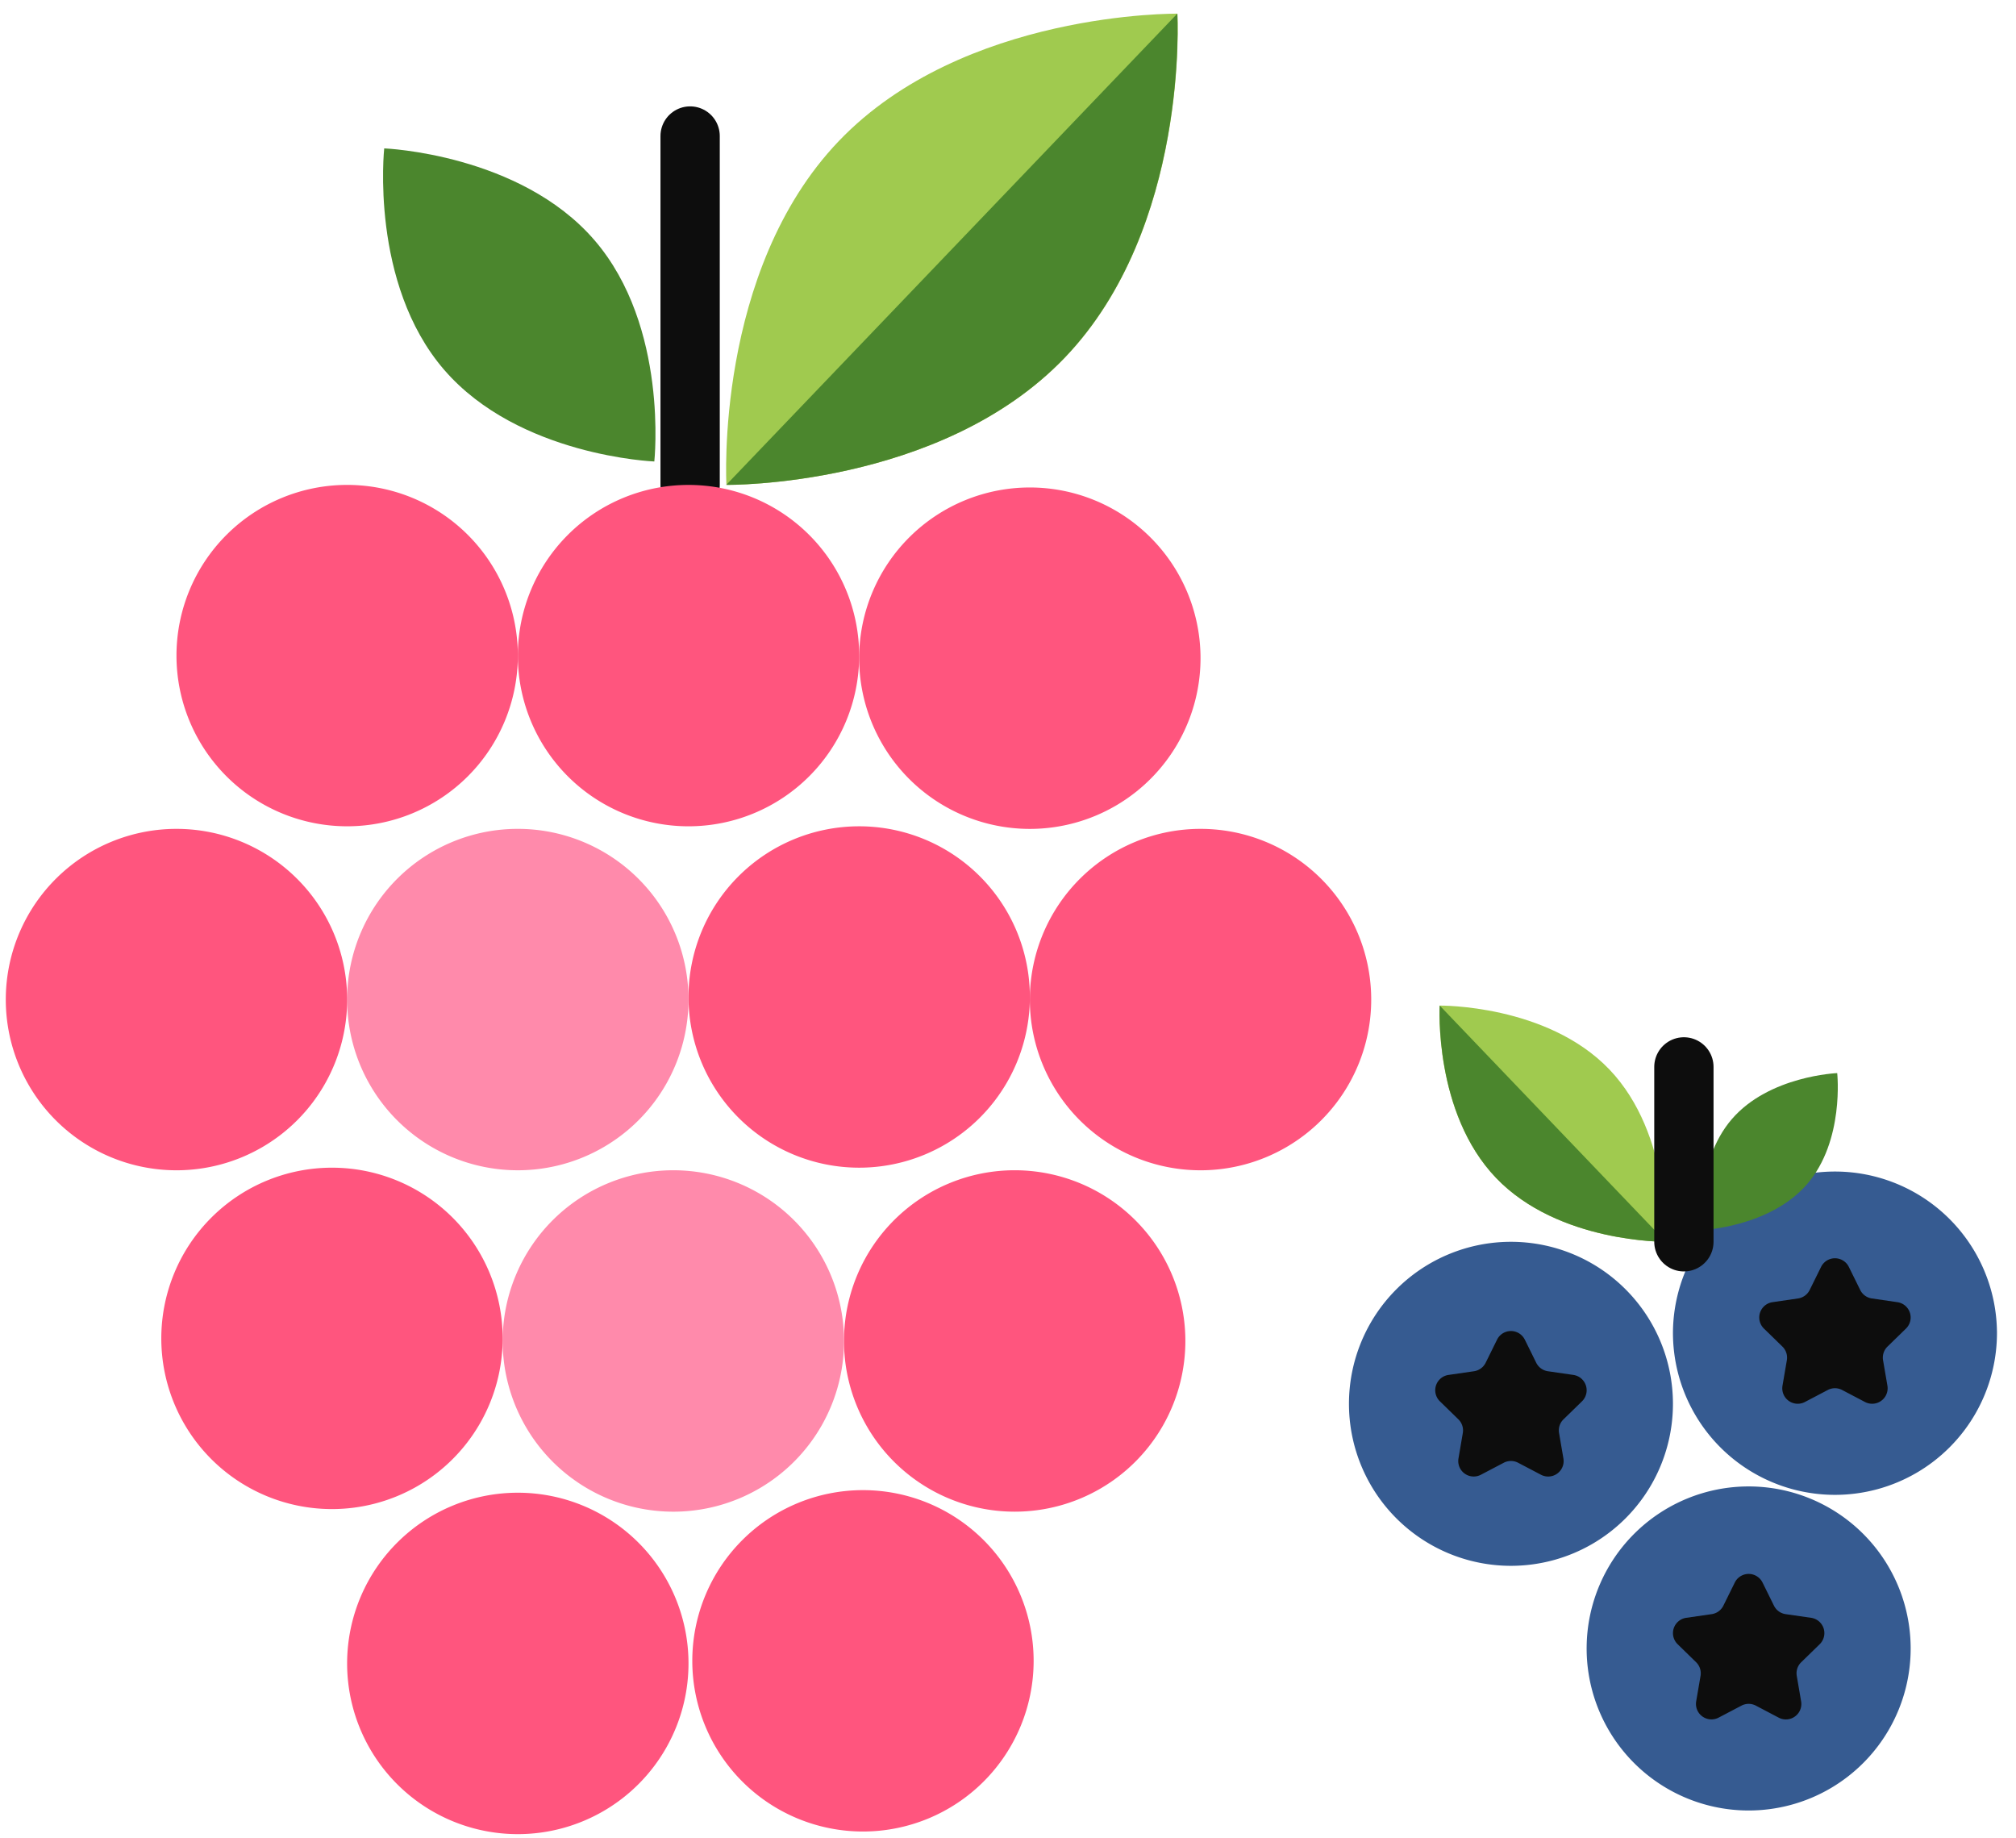 <svg width="102" height="93" viewBox="0 0 102 93" xmlns="http://www.w3.org/2000/svg"><title>dry-raspberry-blueberry</title><g fill="none" fill-rule="evenodd"><path d="M42.442 7.134c-6.301 6.583-5.688 17.395-5.688 17.395s10.828.14 17.129-6.442c6.302-6.582 5.69-17.395 5.69-17.395s-10.83-.14-17.131 6.442" fill="#A0CA4F"/><path d="M22.471 18.706c3.773 4.373 10.634 4.64 10.634 4.64s.742-6.825-3.03-11.198C26.3 7.774 19.44 7.507 19.44 7.507s-.742 6.825 3.03 11.199m14.275 5.824s10.829.14 17.13-6.443c6.301-6.582 5.69-17.395 5.69-17.395L36.745 24.53z" fill="#4B862D"/><path d="M34.917 6.881v17.65" stroke="#0D0D0D" stroke-width="3" stroke-linecap="round"/><path d="M34.834 84.02a8.636 8.636 0 1 1-17.27 0 8.636 8.636 0 0 1 17.27 0m17.463 0a8.635 8.635 0 1 1-17.27 0 8.635 8.635 0 0 1 17.27 0m7.676-16.312a8.636 8.636 0 1 1-17.27-.002 8.636 8.636 0 0 1 17.27.002m9.403-17.271a8.636 8.636 0 1 1-17.27-.001 8.636 8.636 0 0 1 17.27.001" fill="#FF557E"/><path d="M42.703 67.708a8.636 8.636 0 1 1-17.27-.001 8.636 8.636 0 0 1 17.27.001" fill="#FF8AAB"/><path d="M25.432 67.708a8.635 8.635 0 0 1-8.636 8.635 8.635 8.635 0 0 1-8.635-8.635 8.635 8.635 0 1 1 17.271 0m26.674-17.271a8.635 8.635 0 0 1-8.636 8.635 8.635 8.635 0 1 1 0-17.27 8.635 8.635 0 0 1 8.636 8.635" fill="#FF557E"/><path d="M34.834 50.437a8.636 8.636 0 1 1-17.27-.002 8.636 8.636 0 0 1 17.27.002" fill="#FF8AAB"/><path d="M17.564 50.437a8.636 8.636 0 1 1-17.27-.001 8.636 8.636 0 0 1 17.27.001M60.74 33.166a8.636 8.636 0 1 1-17.27 0 8.636 8.636 0 0 1 17.27 0" fill="#FF557E"/><path d="M43.47 33.166a8.635 8.635 0 1 1-17.27.002 8.635 8.635 0 0 1 17.27-.002" fill="#FF557E"/><path d="M26.2 33.166a8.635 8.635 0 1 1-17.271 0 8.635 8.635 0 0 1 8.635-8.635 8.635 8.635 0 0 1 8.636 8.635" fill="#FF557E"/><path d="M84.643 71.017a8.195 8.195 0 0 1-8.196 8.197 8.196 8.196 0 1 1 8.196-8.196" fill="#365B91"/><path d="M77.149 67.772l.577 1.17a.785.785 0 0 0 .59.428l1.29.187a.783.783 0 0 1 .434 1.336l-.934.91a.78.78 0 0 0-.225.693l.22 1.285a.782.782 0 0 1-1.136.825L76.81 74a.781.781 0 0 0-.728 0l-1.155.606a.782.782 0 0 1-1.135-.825l.219-1.285a.783.783 0 0 0-.224-.693l-.934-.91a.783.783 0 0 1 .434-1.336l1.29-.187a.786.786 0 0 0 .59-.429l.577-1.169a.783.783 0 0 1 1.404 0" fill="#0D0D0D"/><path d="M96.67 83.304a8.197 8.197 0 1 1-16.393 0 8.197 8.197 0 0 1 16.393 0" fill="#365B91"/><path d="M89.176 80.06l.577 1.168a.783.783 0 0 0 .59.43l1.29.186a.783.783 0 0 1 .434 1.337l-.934.91a.78.78 0 0 0-.225.693l.22 1.284a.782.782 0 0 1-1.136.826l-1.154-.607a.781.781 0 0 0-.728 0l-1.155.606a.783.783 0 0 1-1.136-.825l.22-1.284a.782.782 0 0 0-.225-.694l-.933-.91a.783.783 0 0 1 .434-1.336l1.29-.186a.786.786 0 0 0 .59-.43l.577-1.168a.783.783 0 0 1 1.404 0" fill="#0D0D0D"/><path d="M81.425 54.101c3.158 3.299 2.852 8.719 2.852 8.719s-5.428.07-8.587-3.229c-3.159-3.3-2.852-8.719-2.852-8.719s5.428-.07 8.587 3.229" fill="#A0CA4F"/><path d="M101.037 67.336a8.197 8.197 0 1 1-16.393 0 8.197 8.197 0 0 1 16.392 0" fill="#365B91"/><path d="M93.542 64.091l.577 1.17a.783.783 0 0 0 .59.427l1.29.188a.783.783 0 0 1 .434 1.336l-.934.91a.78.78 0 0 0-.225.693l.22 1.285a.783.783 0 0 1-1.136.825l-1.154-.606a.781.781 0 0 0-.728 0l-1.155.606a.782.782 0 0 1-1.135-.825l.22-1.285a.782.782 0 0 0-.225-.693l-.934-.91a.783.783 0 0 1 .434-1.336l1.29-.188a.785.785 0 0 0 .59-.428l.577-1.169a.783.783 0 0 1 1.404 0" fill="#0D0D0D"/><path d="M91.435 59.9c-1.892 2.193-5.33 2.327-5.33 2.327s-.372-3.421 1.519-5.613c1.89-2.192 5.33-2.326 5.33-2.326s.373 3.42-1.52 5.613M84.28 62.82s-5.427.07-8.585-3.23c-3.16-3.298-2.852-8.718-2.852-8.718L84.28 62.82z" fill="#4B862D"/><path d="M85.197 53.974v8.847" stroke="#0D0D0D" stroke-width="3" stroke-linecap="round"/></g></svg>